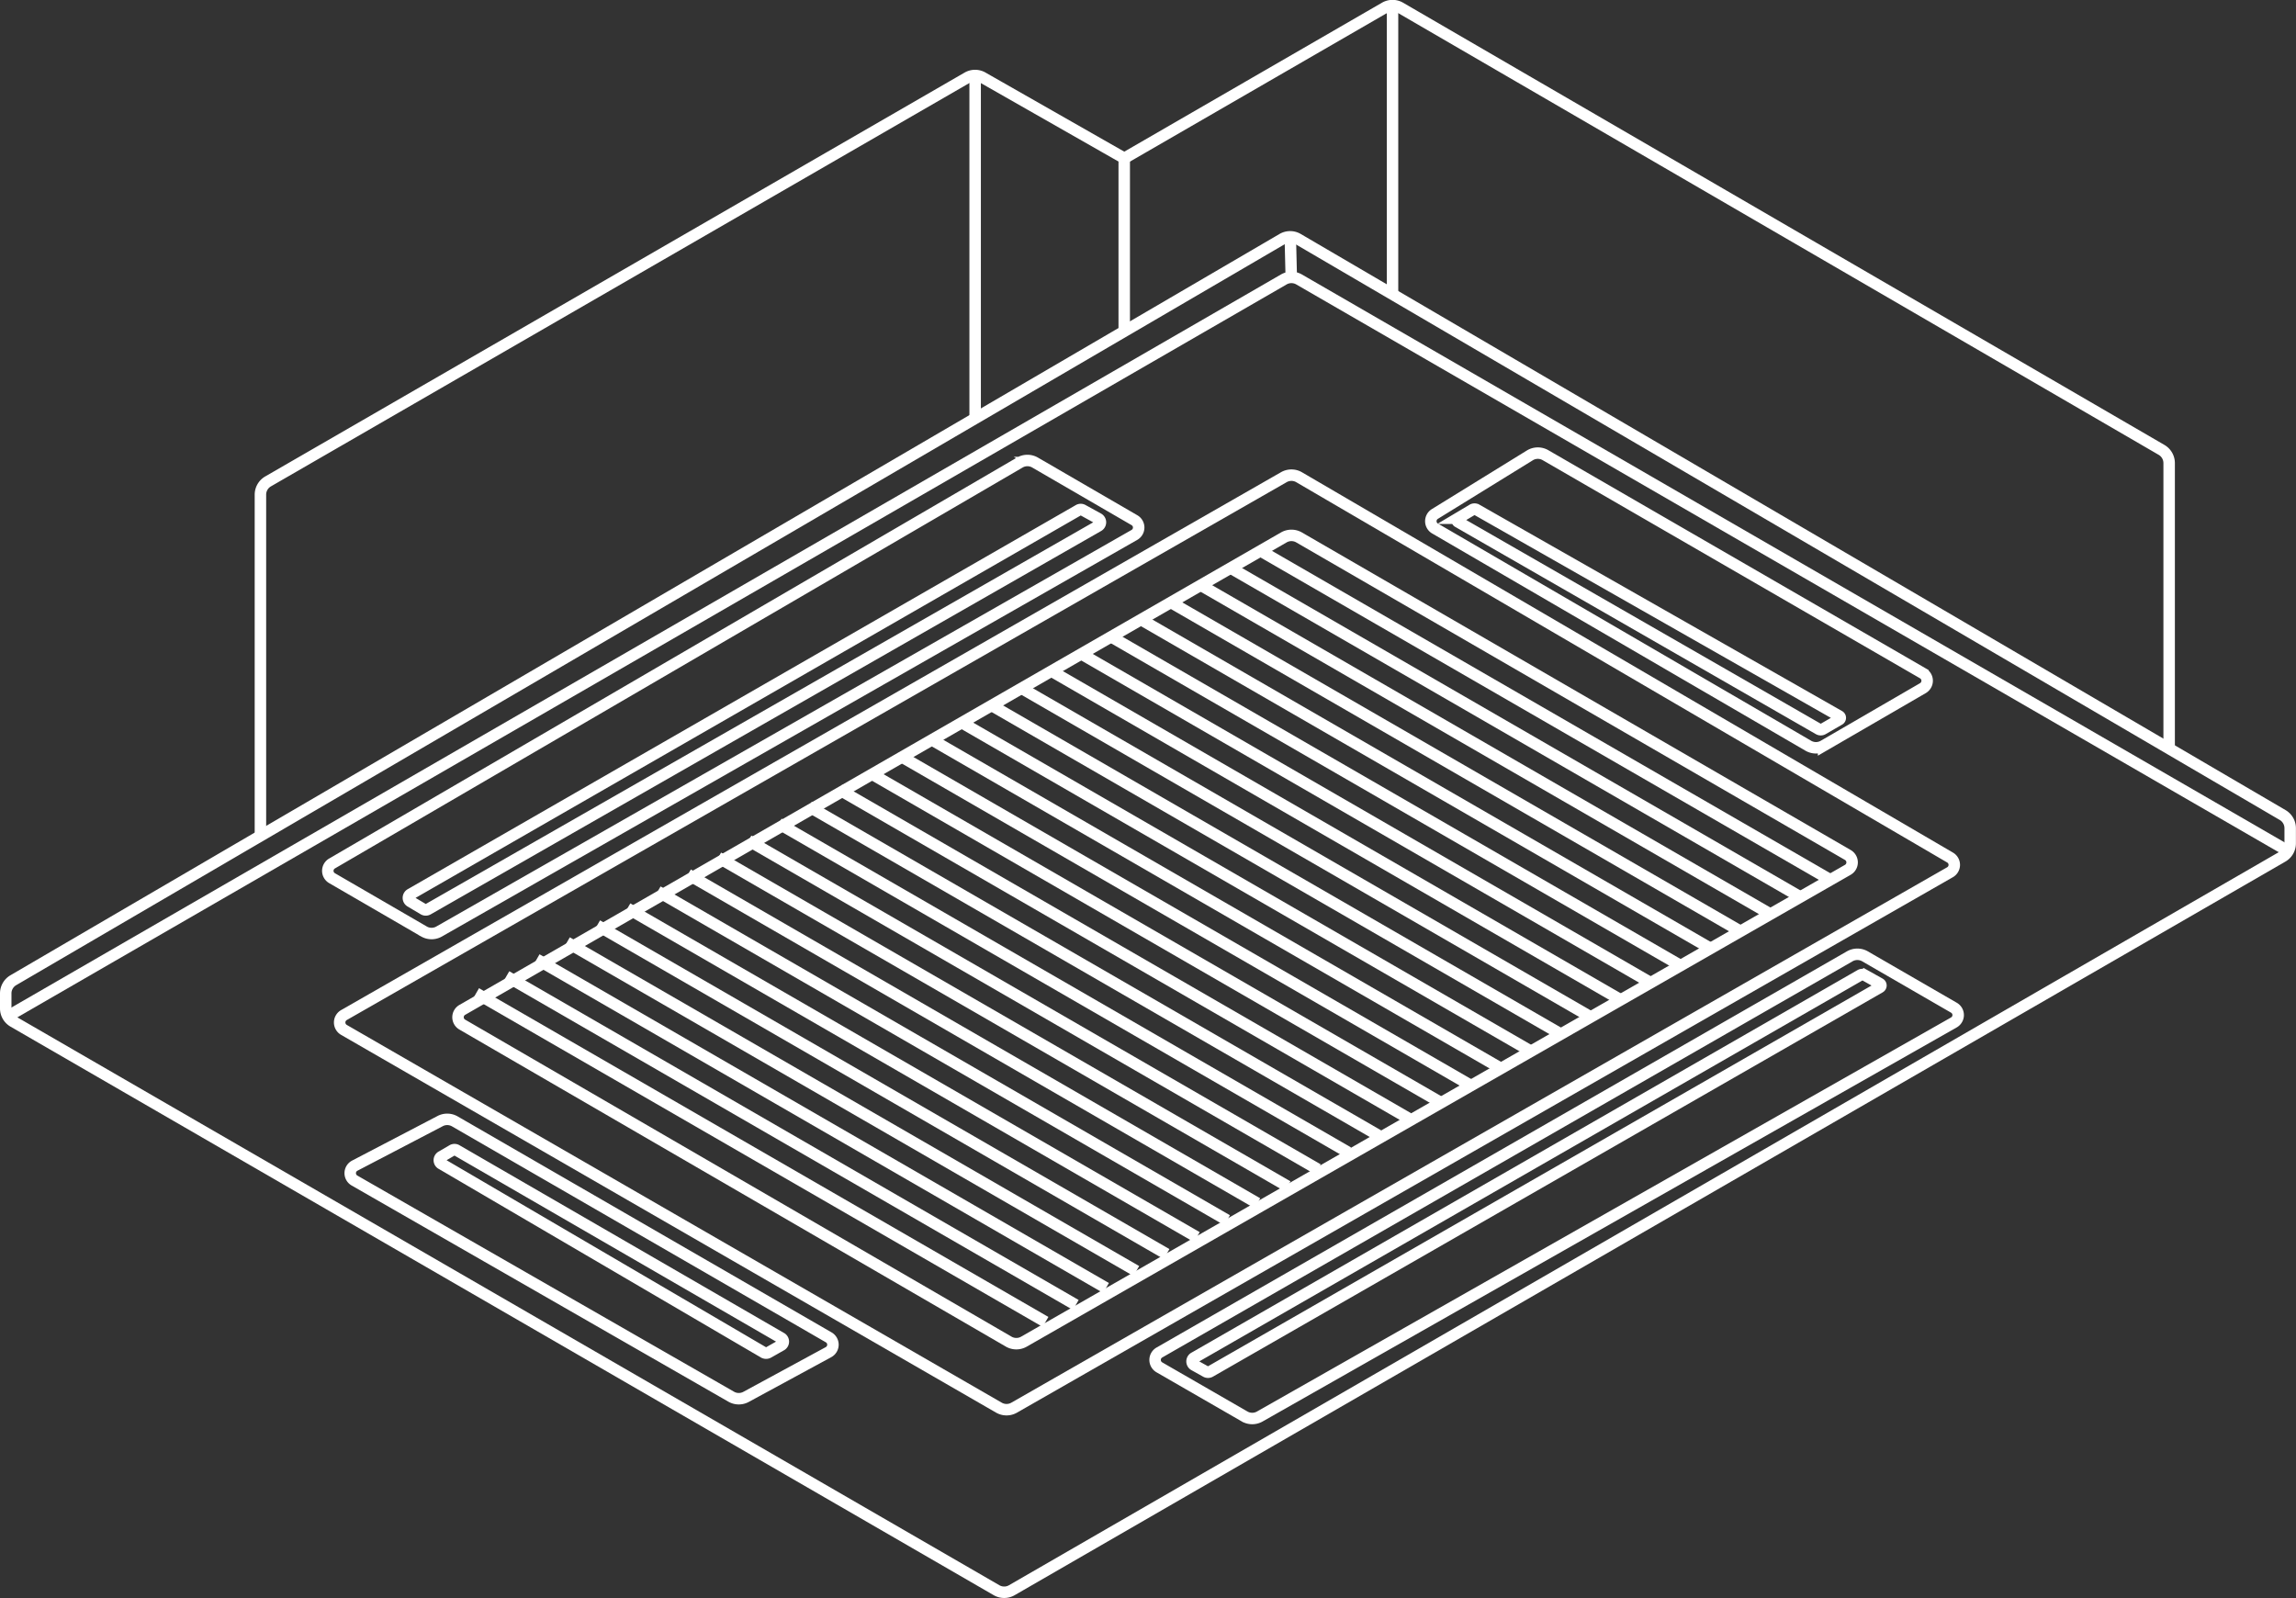 <svg xmlns="http://www.w3.org/2000/svg" viewBox="0 0 300.46 209.17"><rect x="0" y="0" width="300.46" height="209.17" fill="#333333" stroke="none"/><defs><style>.cls-1{fill:none;stroke:#fff;stroke-miterlimit:10;stroke-width:1.5px;}</style></defs><g id="Layer_2" data-name="Layer 2"><g id="casette"><line class="cls-1" x1="168.85" y1="30.99" x2="168.98" y2="36.3"/><path class="cls-1" d="M1,133,168,36.57a2,2,0,0,1,2,0l129.43,74.8"/><path class="cls-1" d="M.75,132v-2a2,2,0,0,1,1-1.73L167.83,31.26a2,2,0,0,1,2,0l128.87,75.39a2,2,0,0,1,1,1.72v2a2,2,0,0,1-1,1.73l-166.29,96a2,2,0,0,1-2,0L1.75,133.7A2,2,0,0,1,.75,132Z"/><line class="cls-1" x1="127.61" y1="54.68" x2="127.61" y2="9.88"/><path class="cls-1" d="M283.86,98V60.6a2,2,0,0,0-1-1.73L183.23,1a2,2,0,0,0-2,0l-34.1,19.71L128.6,10.15a2,2,0,0,0-2,0L35.08,63a2,2,0,0,0-1,1.73v44.59"/><line class="cls-1" x1="147.12" y1="20.73" x2="147.12" y2="43.28"/><line class="cls-1" x1="182.23" y1="0.75" x2="182.23" y2="38.5"/><path class="cls-1" d="M132.7,184.22l122.49-70.08a1.11,1.11,0,0,0,0-1.92L170,62.45a2,2,0,0,0-2,0L45,132.84a1.12,1.12,0,0,0,0,1.93l85.72,49.44A2,2,0,0,0,132.7,184.22Z"/><path class="cls-1" d="M241.82,111.89,170,70.33a2,2,0,0,0-2,0L60.49,132.16a1.11,1.11,0,0,0,0,1.92L132,175.57a2,2,0,0,0,2,0l107.84-61.76A1.12,1.12,0,0,0,241.82,111.89Z"/><path class="cls-1" d="M57.52,121.87,148.45,70a1.11,1.11,0,0,0,0-1.93l-13-7.54a2,2,0,0,0-2,0L43.45,113a1.11,1.11,0,0,0,0,1.92l12.07,7A2,2,0,0,0,57.52,121.87Z"/><path class="cls-1" d="M164.89,185.35l90.8-51.55a1.11,1.11,0,0,0,0-1.93l-11.63-6.72a2,2,0,0,0-2,0L151.71,177a1.12,1.12,0,0,0,0,1.93l11.19,6.45A2,2,0,0,0,164.89,185.35Z"/><path class="cls-1" d="M187.77,67.26l12.45-7.68a2,2,0,0,1,2.05,0l49.37,28.54a1.12,1.12,0,0,1,0,1.93l-13,7.54a2,2,0,0,1-2,0l-48.8-28.4A1.11,1.11,0,0,1,187.77,67.26Z"/><path class="cls-1" d="M59.54,146.76,108.43,175a1.11,1.11,0,0,1,0,1.94l-10.78,5.85a2,2,0,0,1-1.94,0L46.41,154.5a1.11,1.11,0,0,1,0-1.95l11.17-5.83A2,2,0,0,1,59.54,146.76Z"/><path class="cls-1" d="M56,119l87.7-50.15a.56.56,0,0,0,0-1l-2-1.1a.54.54,0,0,0-.55,0L53.75,117a.56.56,0,0,0,0,1l1.68,1A.56.56,0,0,0,56,119Z"/><path class="cls-1" d="M238.54,95.42l2.14-1.24a.27.27,0,0,0,0-.48l-47.44-27a.54.54,0,0,0-.56,0l-1.88,1.12a.28.28,0,0,0,0,.48L238,95.42A.54.54,0,0,0,238.54,95.42Z"/><path class="cls-1" d="M158.38,179.49,246,129.21a.28.28,0,0,0,0-.49l-2-1.12a.57.57,0,0,0-.55,0l-87.15,50.06a.56.56,0,0,0,0,1l1.54.86A.57.57,0,0,0,158.38,179.49Z"/><path class="cls-1" d="M59.79,150.54l42.4,24.53a.55.55,0,0,1,0,1l-1.66.94a.61.61,0,0,1-.56,0L57.81,152.33a.55.55,0,0,1,0-1l1.42-.83A.56.56,0,0,1,59.79,150.54Z"/><line class="cls-1" x1="165.27" y1="72.27" x2="239.78" y2="115.29"/><line class="cls-1" x1="161.31" y1="74.49" x2="235.82" y2="117.51"/><line class="cls-1" x1="157.35" y1="76.71" x2="231.86" y2="119.73"/><line class="cls-1" x1="153.39" y1="78.93" x2="227.9" y2="121.95"/><line class="cls-1" x1="149.43" y1="81.15" x2="223.94" y2="124.17"/><line class="cls-1" x1="145.47" y1="83.37" x2="219.98" y2="126.39"/><line class="cls-1" x1="141.51" y1="85.58" x2="216.02" y2="128.61"/><line class="cls-1" x1="137.55" y1="87.8" x2="212.06" y2="130.83"/><line class="cls-1" x1="133.59" y1="90.02" x2="208.1" y2="133.05"/><line class="cls-1" x1="129.63" y1="92.24" x2="204.14" y2="135.26"/><line class="cls-1" x1="125.67" y1="94.46" x2="200.18" y2="137.48"/><line class="cls-1" x1="121.71" y1="96.68" x2="196.22" y2="139.7"/><line class="cls-1" x1="117.75" y1="98.9" x2="192.26" y2="141.92"/><line class="cls-1" x1="113.79" y1="101.12" x2="188.3" y2="144.14"/><line class="cls-1" x1="109.83" y1="103.34" x2="184.34" y2="146.36"/><line class="cls-1" x1="105.87" y1="105.56" x2="180.38" y2="148.58"/><line class="cls-1" x1="101.91" y1="107.78" x2="176.42" y2="150.8"/><line class="cls-1" x1="97.95" y1="110" x2="172.46" y2="153.02"/><line class="cls-1" x1="93.99" y1="112.22" x2="168.5" y2="155.24"/><line class="cls-1" x1="90.03" y1="114.43" x2="164.54" y2="157.46"/><line class="cls-1" x1="86.07" y1="116.65" x2="160.58" y2="159.68"/><line class="cls-1" x1="82.11" y1="118.87" x2="156.62" y2="161.89"/><line class="cls-1" x1="78.15" y1="121.09" x2="152.66" y2="164.11"/><line class="cls-1" x1="74.19" y1="123.31" x2="148.7" y2="166.33"/><line class="cls-1" x1="70.23" y1="125.53" x2="144.74" y2="168.55"/><line class="cls-1" x1="66.27" y1="127.75" x2="140.78" y2="170.77"/><line class="cls-1" x1="62.31" y1="129.97" x2="136.82" y2="172.99"/></g></g></svg>